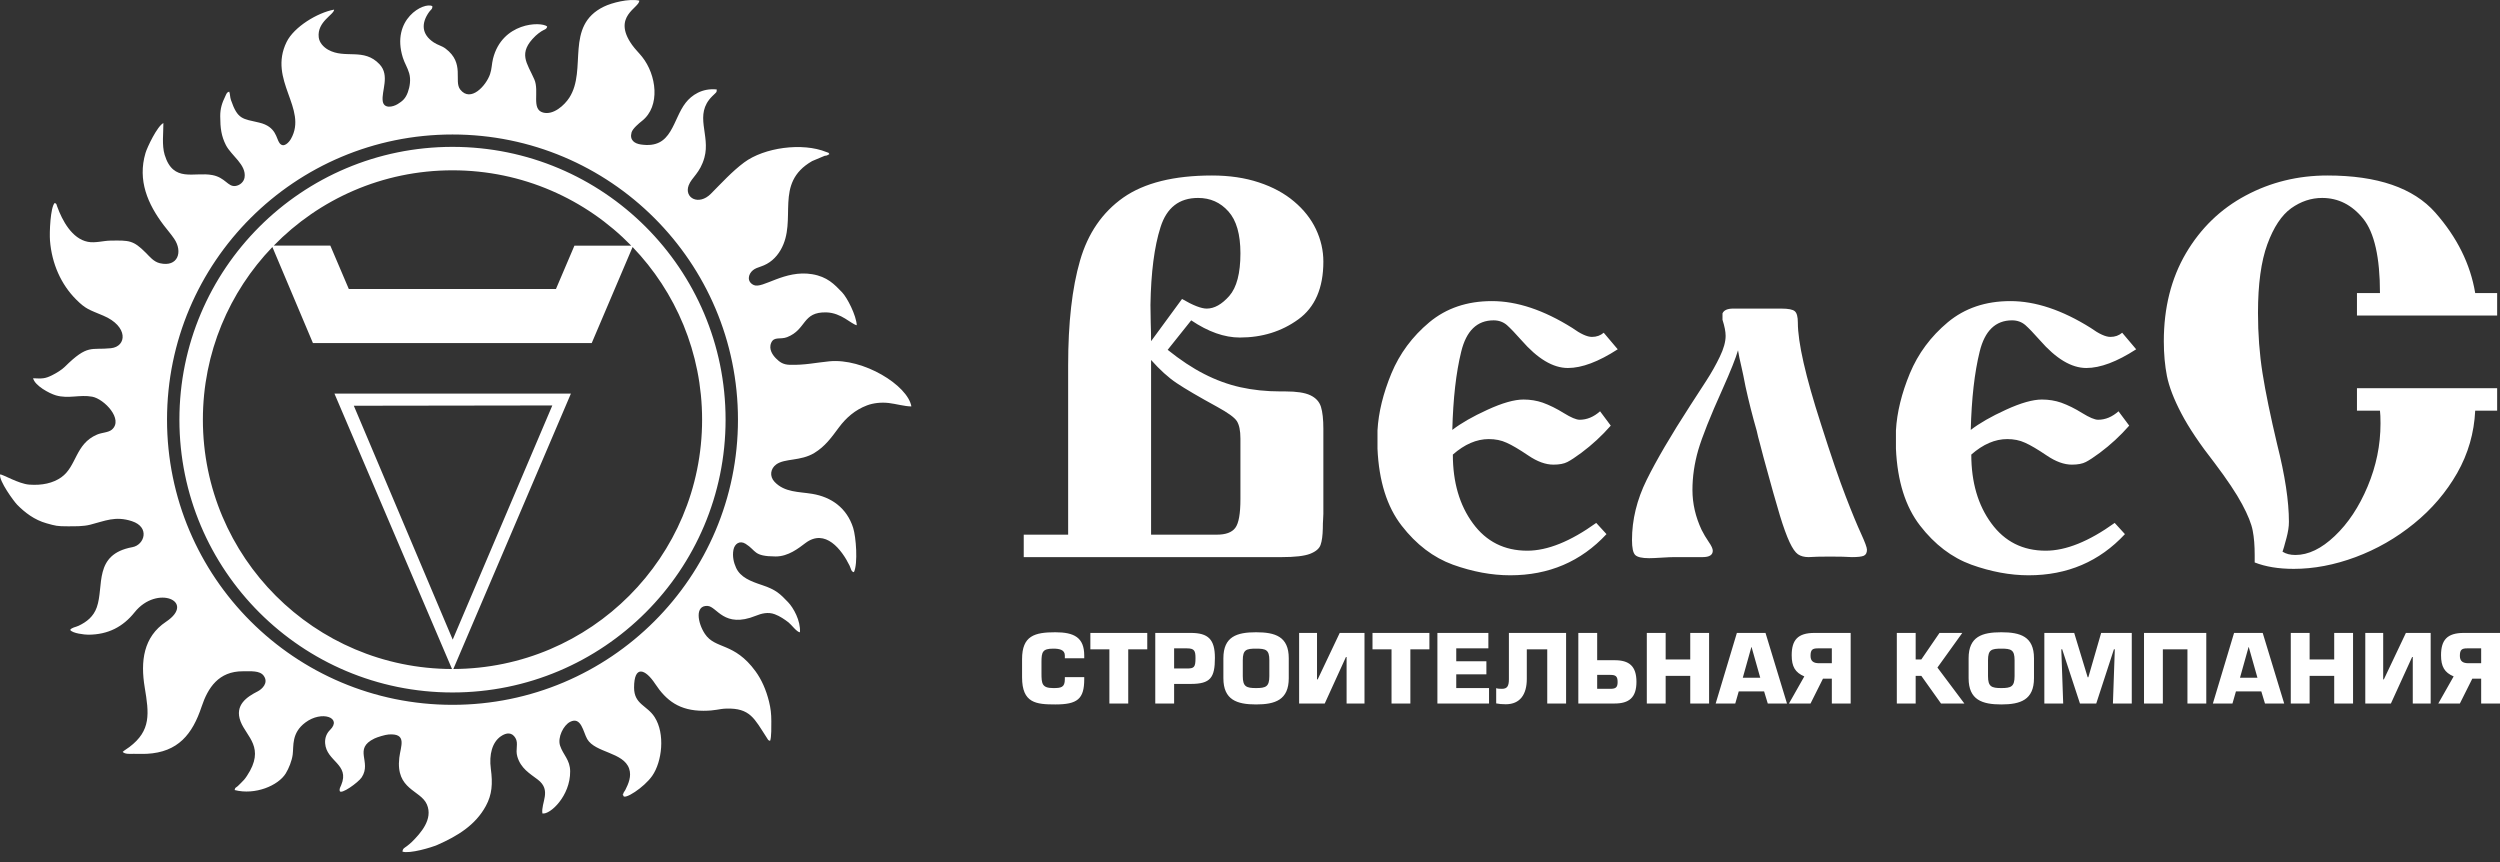 <svg width="232" height="80" viewBox="0 0 232 80" fill="none" xmlns="http://www.w3.org/2000/svg">
<rect x="0" y="0" width="232" height="80" fill="#333333" stroke="none"/>
<path fill-rule="evenodd" clip-rule="evenodd" d="M99.124 49.617V33.902C99.124 29.959 99.489 26.727 100.225 24.189C100.953 21.66 102.294 19.709 104.238 18.337C106.191 16.972 108.939 16.286 112.472 16.286C114.094 16.286 115.542 16.501 116.833 16.931C118.116 17.353 119.208 17.948 120.094 18.7C120.988 19.452 121.666 20.312 122.121 21.271C122.576 22.238 122.808 23.238 122.808 24.28C122.808 26.727 122.03 28.521 120.483 29.637C118.935 30.761 117.123 31.323 115.054 31.323C113.631 31.323 112.125 30.794 110.544 29.728L108.36 32.464C109.526 33.398 110.652 34.15 111.744 34.704C112.836 35.266 113.962 35.679 115.112 35.936C116.262 36.192 117.504 36.324 118.844 36.324H119.291C120.325 36.324 121.095 36.44 121.6 36.68C122.105 36.92 122.436 37.275 122.585 37.755C122.734 38.242 122.808 38.92 122.808 39.797V47.683C122.808 47.856 122.8 48.046 122.783 48.236C122.767 48.435 122.758 48.691 122.758 49.022C122.742 49.7 122.676 50.212 122.551 50.559C122.436 50.907 122.105 51.188 121.575 51.394C121.037 51.601 120.16 51.7 118.943 51.7H95.003V49.617H99.124ZM106.82 49.617H112.919C113.747 49.617 114.318 49.41 114.632 48.989C114.955 48.567 115.112 47.674 115.112 46.302V40.697C115.112 39.953 114.996 39.408 114.773 39.069C114.549 38.73 113.945 38.3 112.969 37.763C111.231 36.812 109.973 36.076 109.187 35.547C108.409 35.026 107.623 34.307 106.82 33.406V49.617ZM106.82 31.662L109.692 27.744C110.71 28.339 111.479 28.637 111.984 28.637C112.687 28.637 113.383 28.248 114.078 27.463C114.765 26.677 115.112 25.363 115.112 23.503C115.112 21.742 114.74 20.444 113.995 19.618C113.25 18.783 112.315 18.369 111.181 18.369C109.427 18.369 108.269 19.271 107.697 21.081C107.118 22.891 106.812 25.297 106.762 28.298C106.762 28.735 106.771 29.281 106.787 29.934C106.812 30.587 106.82 31.166 106.82 31.662ZM148.825 30.877L150.125 32.414C148.337 33.571 146.798 34.15 145.499 34.15C144.117 34.15 142.685 33.291 141.187 31.571C140.625 30.934 140.17 30.463 139.839 30.166C139.499 29.877 139.086 29.728 138.606 29.728C137.075 29.728 136.073 30.695 135.602 32.629C135.122 34.572 134.849 36.994 134.774 39.896C135.569 39.284 136.653 38.656 138.035 38.027C139.417 37.391 140.534 37.077 141.378 37.077C142.015 37.077 142.611 37.176 143.165 37.366C143.802 37.597 144.456 37.92 145.118 38.333C145.788 38.746 146.277 38.953 146.591 38.953C147.27 38.953 147.899 38.688 148.486 38.168L149.479 39.499C148.66 40.433 147.75 41.276 146.74 42.028C146.202 42.425 145.78 42.706 145.457 42.871C145.143 43.037 144.704 43.119 144.158 43.119C143.438 43.119 142.66 42.838 141.833 42.276C140.989 41.706 140.319 41.309 139.814 41.086C139.317 40.854 138.763 40.747 138.159 40.747C137.025 40.747 135.916 41.227 134.824 42.185C134.824 44.748 135.444 46.881 136.686 48.567C137.927 50.262 139.607 51.105 141.734 51.105C143.604 51.105 145.739 50.245 148.13 48.526L149.082 49.567C146.715 52.113 143.736 53.387 140.145 53.387C138.423 53.387 136.653 53.056 134.832 52.403C133.02 51.742 131.431 50.535 130.074 48.782C128.708 47.021 127.964 44.641 127.831 41.64V39.945C127.923 38.267 128.361 36.498 129.122 34.654C129.892 32.803 131.067 31.224 132.639 29.909C134.22 28.595 136.148 27.942 138.448 27.942C140.774 27.942 143.256 28.769 145.904 30.43C146.674 30.984 147.286 31.265 147.733 31.265C148.164 31.265 148.527 31.133 148.825 30.877ZM161.288 32.505C161.089 33.208 160.609 34.415 159.848 36.118C158.706 38.647 157.961 40.532 157.597 41.764C157.241 43.004 157.059 44.236 157.059 45.467C157.059 46.724 157.341 47.964 157.912 49.179C158.102 49.559 158.326 49.931 158.574 50.295C158.822 50.65 158.946 50.923 158.946 51.105C158.946 51.502 158.632 51.7 158.003 51.7C157.738 51.7 157.308 51.7 156.72 51.7C156.124 51.7 155.677 51.7 155.371 51.7C155.115 51.7 154.717 51.717 154.196 51.75C153.666 51.783 153.286 51.8 153.037 51.8C152.375 51.8 151.945 51.7 151.746 51.502C151.548 51.303 151.449 50.84 151.449 50.113C151.449 48.228 151.904 46.368 152.806 44.541C153.708 42.715 155.057 40.408 156.86 37.622C157.357 36.862 157.845 36.101 158.333 35.349C158.822 34.596 159.244 33.844 159.6 33.101C159.956 32.365 160.138 31.72 160.138 31.166C160.138 30.769 160.038 30.273 159.848 29.678V29.083C159.972 28.785 160.312 28.637 160.841 28.637H165.301C165.955 28.637 166.377 28.719 166.559 28.884C166.749 29.05 166.84 29.397 166.84 29.934C166.84 31.778 167.552 34.919 168.984 39.35C169.927 42.318 170.697 44.558 171.284 46.071C171.864 47.583 172.344 48.733 172.708 49.526C173.072 50.32 173.254 50.816 173.254 51.014C173.254 51.303 173.155 51.485 172.956 51.576C172.757 51.659 172.393 51.7 171.855 51.7C171.367 51.667 170.689 51.65 169.82 51.65C168.967 51.65 168.305 51.667 167.834 51.7C167.428 51.7 167.105 51.609 166.849 51.436C166.601 51.262 166.344 50.89 166.071 50.311C165.798 49.724 165.5 48.906 165.177 47.848C164.854 46.79 164.35 44.996 163.663 42.475C163.506 41.846 163.381 41.367 163.291 41.053C163.199 40.73 163.108 40.375 163.026 39.987C162.629 38.606 162.281 37.234 161.983 35.87C161.826 35.06 161.71 34.481 161.627 34.142C161.462 33.439 161.346 32.894 161.288 32.505ZM196.938 30.877L198.237 32.414C196.449 33.571 194.91 34.15 193.611 34.15C192.229 34.15 190.798 33.291 189.3 31.571C188.737 30.934 188.282 30.463 187.951 30.166C187.611 29.877 187.198 29.728 186.718 29.728C185.187 29.728 184.186 30.695 183.714 32.629C183.234 34.572 182.961 36.994 182.886 39.896C183.681 39.284 184.765 38.656 186.147 38.027C187.529 37.391 188.646 37.077 189.49 37.077C190.127 37.077 190.723 37.176 191.277 37.366C191.915 37.597 192.568 37.92 193.23 38.333C193.901 38.746 194.389 38.953 194.704 38.953C195.382 38.953 196.011 38.688 196.598 38.168L197.591 39.499C196.772 40.433 195.862 41.276 194.853 42.028C194.315 42.425 193.892 42.706 193.569 42.871C193.255 43.037 192.817 43.119 192.271 43.119C191.551 43.119 190.773 42.838 189.945 42.276C189.101 41.706 188.431 41.309 187.926 41.086C187.43 40.854 186.875 40.747 186.271 40.747C185.137 40.747 184.028 41.227 182.936 42.185C182.936 44.748 183.557 46.881 184.798 48.567C186.039 50.262 187.719 51.105 189.846 51.105C191.716 51.105 193.851 50.245 196.243 48.526L197.194 49.567C194.828 52.113 191.848 53.387 188.257 53.387C186.536 53.387 184.765 53.056 182.944 52.403C181.132 51.742 179.543 50.535 178.186 48.782C176.821 47.021 176.076 44.641 175.943 41.64V39.945C176.035 38.267 176.473 36.498 177.234 34.654C178.004 32.803 179.179 31.224 180.751 29.909C182.332 28.595 184.26 27.942 186.561 27.942C188.886 27.942 191.369 28.769 194.017 30.43C194.786 30.984 195.399 31.265 195.845 31.265C196.276 31.265 196.64 31.133 196.938 30.877ZM231.735 29.281H218.726V27.198H220.861C220.861 23.883 220.34 21.585 219.306 20.296C218.263 19.014 216.997 18.369 215.491 18.369C214.473 18.369 213.513 18.692 212.619 19.328C211.726 19.973 210.989 21.089 210.41 22.668C209.831 24.247 209.541 26.372 209.541 29.033C209.541 30.992 209.681 32.861 209.963 34.638C210.244 36.416 210.699 38.614 211.32 41.235C212.048 44.12 212.412 46.517 212.412 48.427C212.412 48.641 212.396 48.881 212.354 49.138C212.313 49.402 212.255 49.658 212.189 49.914C212.123 50.171 212.065 50.369 212.024 50.51C211.982 50.667 211.949 50.807 211.908 50.915C211.875 51.022 211.841 51.122 211.817 51.196C212.139 51.403 212.537 51.502 213.016 51.502C214.216 51.502 215.433 50.915 216.666 49.741C217.907 48.567 218.925 47.03 219.719 45.136C220.514 43.243 220.911 41.301 220.911 39.3C220.911 38.763 220.894 38.366 220.861 38.11H218.726V36.027H231.735V38.11H229.699C229.6 40.176 229.046 42.103 228.028 43.896C227.01 45.682 225.669 47.252 224.014 48.592C222.359 49.939 220.547 50.973 218.594 51.7C216.633 52.428 214.721 52.791 212.859 52.791C211.452 52.791 210.244 52.593 209.235 52.196V51.502C209.235 50.642 209.177 49.89 209.053 49.254C208.937 48.617 208.606 47.79 208.068 46.79C207.53 45.781 206.677 44.508 205.519 42.971C204.153 41.227 203.119 39.689 202.424 38.358C201.729 37.035 201.291 35.878 201.092 34.902C200.902 33.927 200.802 32.844 200.802 31.662C200.802 28.554 201.489 25.834 202.854 23.503C204.228 21.172 206.073 19.386 208.399 18.146C210.716 16.906 213.248 16.286 215.987 16.286C220.63 16.286 223.965 17.435 225.992 19.725C228.019 22.023 229.253 24.511 229.699 27.198H231.735V29.281Z" fill="white"/>
<path fill-rule="evenodd" clip-rule="evenodd" d="M50.776 2.453C50.156 1.973 46.599 2.087 45.753 5.441C45.629 5.936 45.647 6.376 45.478 6.876C45.119 7.942 43.676 9.544 42.709 8.308C42.089 7.516 43.161 5.871 41.347 4.509C40.988 4.24 40.646 4.197 40.255 3.938C39.095 3.173 39.088 2.137 39.824 1.108C39.984 0.885 40.145 0.856 40.12 0.571C39.349 0.157 36.265 1.762 37.382 5.343C37.546 5.868 37.812 6.248 37.971 6.795C38.14 7.374 38.034 8.05 37.848 8.558C37.635 9.138 37.362 9.378 36.906 9.658C36.451 9.938 35.622 10.111 35.517 9.385C35.382 8.456 36.203 7.01 35.226 5.969C33.757 4.403 32.035 5.504 30.452 4.616C30.02 4.374 29.634 3.957 29.578 3.462C29.413 2.004 31.006 1.355 31.006 0.892C29.459 1.173 27.282 2.499 26.598 3.893C24.846 7.459 28.597 10.073 26.999 12.89C26.835 13.179 26.326 13.79 25.939 13.276C25.622 12.855 25.652 11.752 24.057 11.379C22.5 11.015 22.061 11.103 21.435 9.289C21.331 8.989 21.369 8.766 21.272 8.503C21.045 8.566 21.032 8.676 20.914 8.917C20.602 9.556 20.433 10.072 20.437 10.799C20.441 11.896 20.539 12.626 20.962 13.462C21.456 14.438 22.881 15.284 22.696 16.468C22.632 16.88 22.261 17.207 21.842 17.26C21.139 17.347 20.919 16.48 19.708 16.247C18.014 15.922 16.079 16.999 15.28 14.366C15.009 13.475 15.169 12.311 15.162 11.419C14.586 11.711 13.658 13.675 13.505 14.19C12.745 16.748 13.721 18.947 15.187 20.891C15.518 21.329 15.845 21.692 16.157 22.148C16.991 23.366 16.512 24.816 14.84 24.428C14.259 24.294 13.883 23.808 13.554 23.479C12.356 22.281 12.014 22.303 10.236 22.33C9.586 22.339 8.837 22.575 8.147 22.44C6.681 22.152 5.777 20.468 5.308 19.168C5.22 18.925 5.265 18.905 5.072 18.838C4.679 19.237 4.58 21.565 4.639 22.325C4.808 24.474 5.667 26.395 7.066 27.794C7.966 28.695 8.263 28.733 9.587 29.293C11.926 30.281 11.779 32.16 10.29 32.315C8.434 32.507 8.165 31.909 6.014 34.039C5.732 34.318 5.245 34.619 4.825 34.827C4.174 35.148 3.916 35.146 3.071 35.102C3.238 35.791 4.57 36.508 5.18 36.688C6.351 37.034 7.403 36.596 8.561 36.814C9.668 37.023 11.481 38.914 10.385 39.867C10.06 40.148 9.475 40.129 9.003 40.331C6.975 41.196 7.128 43.272 5.689 44.293C4.927 44.833 3.905 45.063 2.71 44.973C1.72 44.898 0.251 44.003 0.007 44.027C-0.109 44.623 1.288 46.528 1.589 46.835C2.298 47.557 3.19 48.25 4.325 48.564C5.18 48.801 5.285 48.841 6.284 48.841C7.006 48.84 7.719 48.856 8.372 48.692C9.732 48.349 10.695 47.859 12.243 48.366C13.945 48.924 13.398 50.573 12.292 50.775C8.635 51.443 9.681 54.396 8.98 56.363C8.672 57.225 8.054 57.709 7.301 58.068C7.007 58.208 6.659 58.224 6.514 58.455C6.711 58.778 7.869 58.901 8.196 58.9C10.027 58.894 11.409 58.175 12.492 56.82C14.565 54.226 18.236 55.808 15.41 57.697C13.296 59.109 13.029 61.377 13.431 63.803C13.83 66.205 14.039 67.796 12.004 69.327C11.808 69.475 11.543 69.626 11.384 69.775C11.604 70.012 12.105 69.956 12.407 69.955C12.8 69.954 13.234 69.974 13.621 69.954C16.532 69.806 17.859 68.132 18.71 65.575C19.293 63.825 20.29 62.285 22.546 62.295C23.274 62.298 24.11 62.213 24.471 62.71C24.962 63.386 24.285 63.969 23.918 64.157C22.929 64.663 21.741 65.417 22.326 66.954C22.868 68.379 24.665 69.377 22.913 72.007C22.697 72.332 22.602 72.421 22.358 72.664C22.251 72.77 22.181 72.85 22.069 72.948C21.838 73.15 21.835 73.046 21.774 73.317C23.681 73.807 25.815 72.906 26.515 71.778C26.804 71.311 27.09 70.588 27.162 70.028C27.267 69.221 27.032 68.025 28.34 67.048C29.863 65.909 31.784 66.598 30.629 67.738C30.357 68.006 30.134 68.415 30.171 68.97C30.287 70.672 32.481 70.908 31.665 72.853C31.583 73.048 31.483 73.189 31.522 73.389C31.604 73.799 33.258 72.609 33.568 72.136C34.519 70.682 32.745 69.506 34.743 68.536C35.008 68.407 35.736 68.181 36.071 68.158C37.811 68.041 37.181 69.238 37.054 70.32C36.706 73.304 39.031 73.297 39.616 74.654C40.205 76.022 39.041 77.314 38.224 78.128C38.068 78.283 37.913 78.399 37.739 78.535C37.544 78.687 37.376 78.723 37.349 79.031C38.01 79.247 40.026 78.654 40.602 78.4C42.447 77.587 44.117 76.582 45.089 74.791C45.665 73.729 45.734 72.726 45.549 71.341C45.373 70.016 45.682 68.883 46.47 68.334C47.006 67.962 47.514 67.945 47.835 68.491C48.136 69.003 47.808 69.537 48.009 70.215C48.332 71.305 49.141 71.769 49.904 72.346C51.224 73.345 50.185 74.492 50.335 75.489C51.041 75.625 52.933 73.865 52.911 71.576C52.901 70.501 52.26 70.058 51.976 69.2C51.72 68.429 52.297 67.3 52.903 66.99C53.946 66.455 54.125 67.952 54.494 68.587C55.235 69.861 57.867 69.797 58.385 71.333C58.621 72.031 58.328 72.723 58.026 73.317C57.946 73.473 57.847 73.539 57.828 73.696C57.79 74.008 57.773 73.425 57.845 73.843C57.917 74.259 59.759 73.097 60.527 71.996C61.439 70.688 61.743 68.097 60.748 66.546C60.045 65.449 58.842 65.373 58.842 63.807C58.842 61.679 59.892 62.084 60.79 63.447C61.835 65.034 63.071 65.962 65.278 65.96C66.415 65.958 66.714 65.78 67.381 65.758C69.628 65.686 70.009 66.7 71.151 68.452C71.276 68.644 71.265 68.702 71.464 68.751C71.6 68.453 71.578 67.344 71.579 66.928C71.58 66.247 71.518 65.721 71.366 65.109C71.091 63.995 70.662 63.049 70.11 62.292C68.121 59.571 66.39 60.283 65.417 58.827C64.737 57.81 64.465 56.169 65.658 56.229C66.545 56.274 67.161 58.351 70.144 57.142C70.655 56.935 71.273 56.765 71.903 57.004C72.384 57.186 72.796 57.47 73.177 57.761C73.431 57.956 73.954 58.674 74.235 58.677C74.313 57.612 73.629 56.398 73.139 55.889C72.401 55.121 72.038 54.734 70.724 54.297C69.652 53.942 68.716 53.579 68.308 52.692C68.09 52.218 67.95 51.627 68.063 51.025C68.171 50.458 68.65 50.128 69.192 50.466C70.219 51.107 69.882 51.63 71.976 51.64C73.16 51.645 74.119 50.866 74.748 50.393C76.584 49.012 78.11 50.998 78.841 52.491C78.976 52.768 78.984 53.063 79.245 53.097C79.63 52.293 79.44 49.816 79.171 48.977C78.58 47.135 77.15 46.121 75.37 45.828C74.131 45.624 72.817 45.704 71.884 44.72C71.382 44.191 71.502 43.487 72.036 43.098C72.829 42.522 74.297 42.807 75.565 42.038C76.575 41.426 77.159 40.596 77.851 39.666C78.527 38.759 79.356 38.037 80.456 37.62C81.03 37.403 81.77 37.315 82.482 37.399C83.136 37.476 83.934 37.71 84.577 37.717C84.238 35.751 80.102 33.215 76.951 33.531C75.686 33.657 74.687 33.889 73.311 33.856C72.662 33.841 72.348 33.597 72.008 33.256C71.735 32.983 71.297 32.411 71.572 31.802C71.842 31.202 72.423 31.53 73.04 31.289C74.87 30.576 74.422 28.923 76.695 28.99C78.084 29.032 78.983 30.074 79.508 30.182C79.464 29.265 78.614 27.611 78.144 27.125C77.427 26.383 76.785 25.682 75.363 25.445C72.809 25.02 70.765 26.824 69.955 26.455C69.284 26.15 69.419 25.444 69.874 25.075C70.071 24.915 70.337 24.821 70.608 24.732C71.405 24.468 72.014 23.942 72.448 23.188C74.058 20.388 71.755 17.026 75.367 14.948L76.523 14.462C76.602 14.443 76.656 14.449 76.739 14.425L76.969 14.303C76.84 14.118 76.979 14.227 76.69 14.109C74.45 13.197 70.914 13.69 69.053 15.077C67.926 15.917 66.956 16.992 65.966 17.985C64.844 19.112 63.475 18.369 63.907 17.206C64.186 16.455 64.965 16.077 65.368 14.628C65.956 12.514 64.357 10.664 66.091 8.935C66.188 8.838 66.257 8.783 66.35 8.686C66.499 8.531 66.506 8.571 66.514 8.301C65.157 8.16 64.178 8.834 63.631 9.536C63.023 10.314 62.732 11.332 62.208 12.193C61.657 13.097 60.919 13.621 59.472 13.409C58.891 13.323 58.41 13.012 58.607 12.294C58.705 11.934 59.307 11.434 59.579 11.22C61.317 9.849 60.919 6.939 59.587 5.271C59.279 4.886 58.946 4.574 58.654 4.163C56.764 1.502 59.357 0.732 59.325 0.057C58.366 -0.153 56.782 0.255 56.043 0.614C52.37 2.396 54.519 6.454 52.832 9.066C52.379 9.767 51.348 10.711 50.391 10.443C49.283 10.133 50.07 8.474 49.585 7.367C48.918 5.841 48.011 4.941 49.698 3.328C49.851 3.182 50.048 3.033 50.233 2.91C50.479 2.744 50.749 2.729 50.776 2.453ZM41.991 13.629C55.987 13.629 67.334 24.962 67.334 38.944C67.334 52.926 55.987 64.261 41.991 64.261C27.995 64.261 16.649 52.926 16.649 38.944C16.649 24.962 27.995 13.629 41.991 13.629ZM58.578 22.795L53.305 22.801L51.593 26.818H32.369L30.654 22.793H25.406C29.613 18.482 35.489 15.805 41.991 15.805C48.495 15.805 54.371 18.483 58.578 22.795ZM25.278 22.924L29.041 31.839H54.911L58.705 22.924C62.699 27.082 65.155 32.727 65.155 38.944C65.155 51.698 54.826 62.041 42.07 62.083L47.495 49.376L52.981 36.525H42.009H31.036L36.522 49.376L41.947 62.084C29.175 62.059 18.827 51.709 18.827 38.944C18.827 32.726 21.283 27.081 25.278 22.924ZM42.012 59.358L51.256 37.626L32.834 37.653L42.012 59.358ZM41.991 12.481C56.622 12.481 68.483 24.329 68.483 38.944C68.483 53.56 56.622 65.408 41.991 65.408C27.36 65.408 15.5 53.56 15.5 38.944C15.5 24.329 27.36 12.481 41.991 12.481Z" fill="white"/>
<path d="M100.617 61.085V60.831C100.617 59.154 99.673 58.674 97.934 58.674C96.01 58.674 94.848 58.997 94.848 61.163V62.857C94.848 65.25 96.15 65.372 97.934 65.372C99.979 65.372 100.617 64.874 100.617 63.032V62.84H98.817V63.032C98.817 63.8 98.467 63.853 97.741 63.853C96.692 63.853 96.649 63.442 96.649 62.464V61.443C96.649 60.508 96.745 60.194 97.741 60.194C98.336 60.194 98.817 60.307 98.817 60.831V61.085H100.617ZM104.7 60.255H106.466V58.735H101.186V60.255H102.951V65.285H104.7V60.255ZM108.958 63.468H110.505C112.332 63.468 112.743 62.892 112.743 61.05C112.743 59.338 112.131 58.735 110.505 58.735H107.209V65.285H108.958V63.468ZM108.958 60.168H110.155C110.837 60.168 110.942 60.395 110.942 61.067C110.942 61.914 110.819 62.036 110.155 62.036H108.958V60.168ZM116.563 65.372C118.338 65.372 119.597 64.953 119.597 62.936V61.085C119.597 59.067 118.338 58.674 116.563 58.674C114.788 58.674 113.53 59.067 113.53 61.085V62.936C113.53 64.953 114.788 65.372 116.563 65.372ZM116.563 63.853C115.654 63.853 115.331 63.722 115.331 62.744V61.268C115.331 60.29 115.654 60.194 116.563 60.194C117.472 60.194 117.795 60.298 117.795 61.268V62.744C117.795 63.722 117.472 63.853 116.563 63.853ZM122.219 58.735H120.558V65.285H122.936L124.903 60.971H124.964V65.285H126.625V58.735H124.326L122.28 63.049H122.219V58.735ZM130.882 60.255H132.648V58.735H127.368V60.255H129.134V65.285H130.882V60.255ZM135.14 60.168H138.121V58.735H133.391V65.285H138.182V63.853H135.14V62.578H137.937V61.364H135.14V60.168ZM140.026 58.735V63.032C140.026 63.678 139.86 63.923 139.38 63.923C139.144 63.923 139.004 63.914 138.846 63.861V65.276C139.117 65.329 139.362 65.355 139.738 65.355C141.067 65.355 141.687 64.438 141.687 63.006V60.255H143.584V65.285H145.333V58.735H140.026ZM148.218 58.735H146.469V65.285H149.843C151.163 65.285 151.863 64.743 151.863 63.276C151.863 61.809 151.181 61.268 149.843 61.268H148.218V58.735ZM148.218 62.63H149.433C149.931 62.63 150.115 62.752 150.115 63.294C150.115 63.8 149.931 63.923 149.433 63.923H148.218V62.63ZM154.573 58.735H152.824V65.285H154.573V62.718H156.855V65.285H158.603V58.735H156.855V61.198H154.573V58.735ZM163.708 64.159L164.049 65.285H165.832L163.839 58.735H161.182L159.215 65.285H161.033L161.356 64.159H163.708ZM163.35 62.892H161.732L162.528 60.045H162.545L163.35 62.892ZM169.994 65.285H171.742V58.735H168.385C166.829 58.735 166.269 59.399 166.269 60.805C166.269 61.862 166.593 62.412 167.441 62.77L166.016 65.285H168.018L169.172 62.979H169.994V65.285ZM169.994 61.547H168.813C168.315 61.547 168.018 61.373 168.018 60.866C168.018 60.307 168.184 60.168 168.682 60.168H169.994V61.547ZM177.774 58.735H176.025V65.285H177.774V62.718H178.298L180.125 65.285H182.293L179.793 61.949L182.101 58.735H179.985L178.298 61.198H177.774V58.735ZM185.72 65.372C187.495 65.372 188.754 64.953 188.754 62.936V61.085C188.754 59.067 187.495 58.674 185.72 58.674C183.946 58.674 182.687 59.067 182.687 61.085V62.936C182.687 64.953 183.946 65.372 185.72 65.372ZM185.72 63.853C184.811 63.853 184.488 63.722 184.488 62.744V61.268C184.488 60.29 184.811 60.194 185.72 60.194C186.63 60.194 186.953 60.298 186.953 61.268V62.744C186.953 63.722 186.63 63.853 185.72 63.853ZM189.715 58.735V65.285H191.464L191.289 60.264L191.367 60.246L193.02 65.285H194.532L196.175 60.246L196.254 60.264L196.079 65.285H197.828V58.735H194.987L193.798 62.849H193.736L192.486 58.735H189.715ZM198.964 58.735V65.285H200.713V60.255H202.995V65.285H204.743V58.735H198.964ZM209.848 64.159L210.189 65.285H211.972L209.979 58.735H207.322L205.355 65.285H207.173L207.496 64.159H209.848ZM209.49 62.892H207.872L208.668 60.045H208.685L209.49 62.892ZM214.333 58.735H212.584V65.285H214.333V62.718H216.614V65.285H218.363V58.735H216.614V61.198H214.333V58.735ZM221.16 58.735H219.499V65.285H221.877L223.844 60.971H223.905V65.285H225.566V58.735H223.267L221.221 63.049H221.16V58.735ZM230.252 65.285H232V58.735H228.643C227.087 58.735 226.528 59.399 226.528 60.805C226.528 61.862 226.851 62.412 227.699 62.77L226.274 65.285H228.276L229.43 62.979H230.252V65.285ZM230.252 61.547H229.071C228.573 61.547 228.276 61.373 228.276 60.866C228.276 60.307 228.442 60.168 228.941 60.168H230.252V61.547Z" fill="white"/>
</svg>
